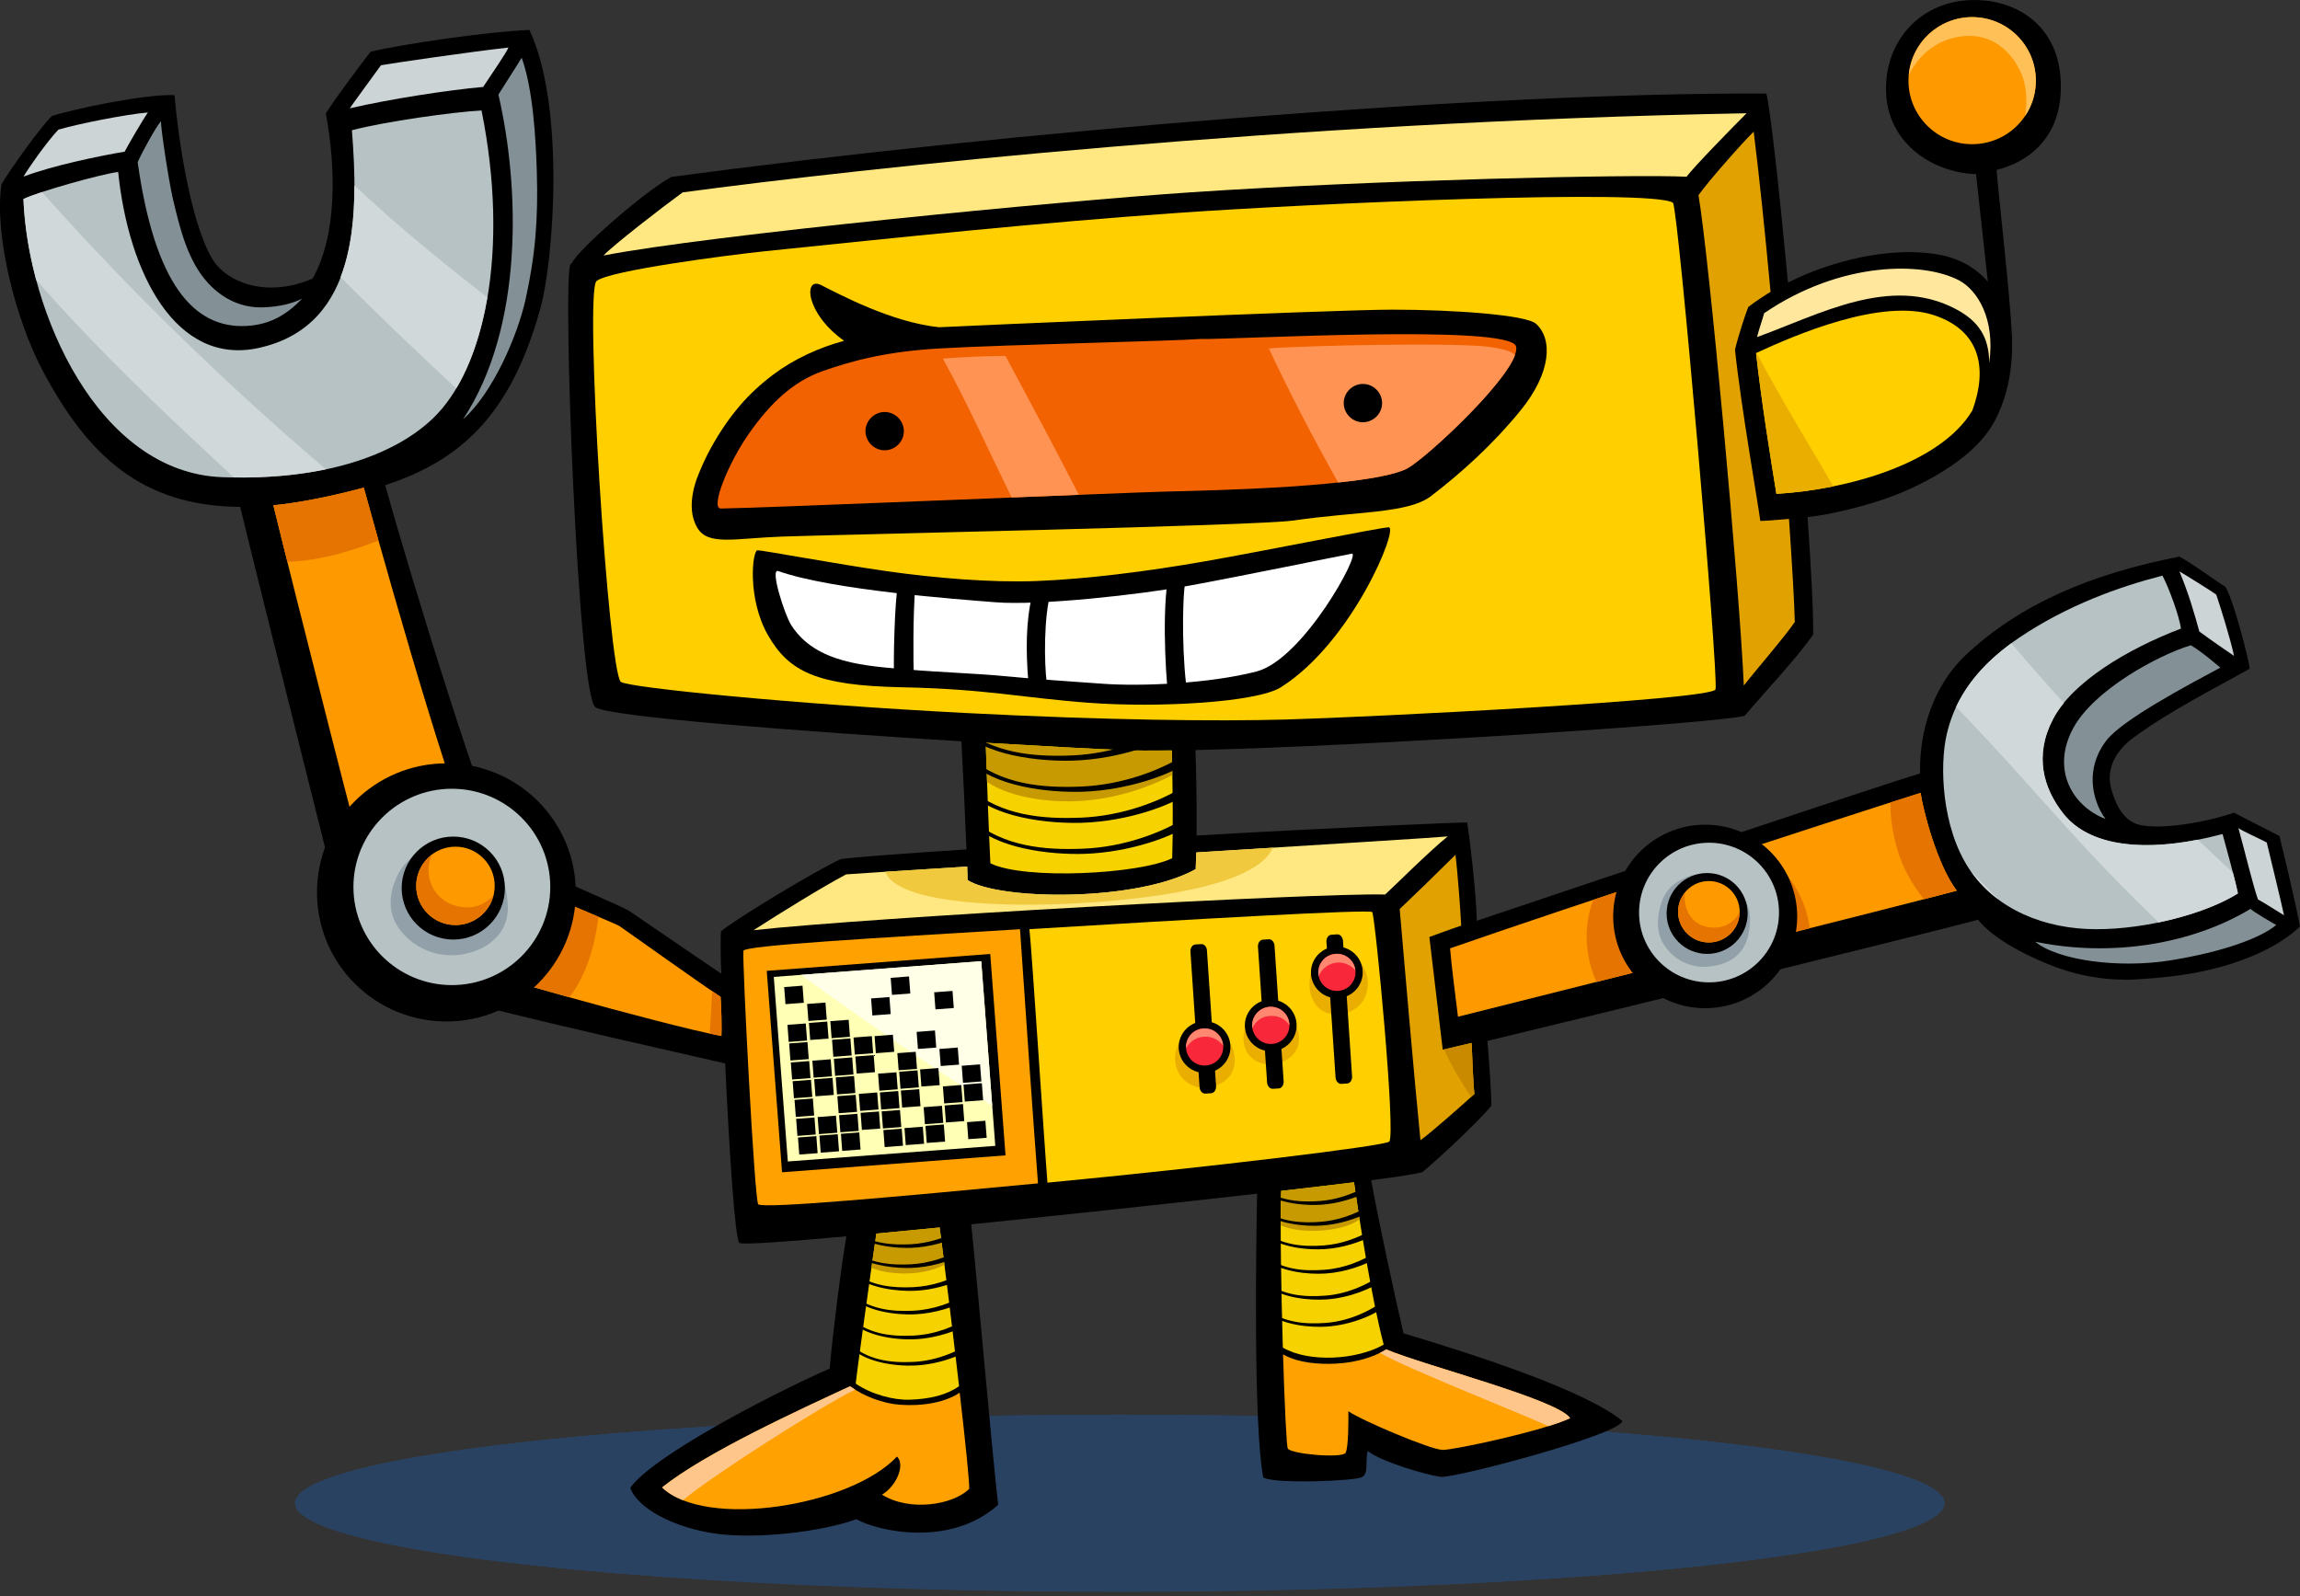 <svg width="304" height="211" viewBox="0 0 304 211" fill="none" xmlns="http://www.w3.org/2000/svg">
    <rect x="0" y="0" width="304" height="211" fill="#333333" stroke="none"/>
    <ellipse cx="148" cy="198.709" rx="109" ry="11.696" fill="#2A4261"/>
    <ellipse cx="148" cy="198.709" rx="109" ry="11.696" fill="#2A4261"/>
    <g clip-path="url(#clip0)">
        <path d="M301.282 110.513C299.327 109.538 296.87 108.228 295.256 107.427C291.969 108.609 285.736 109.745 282.777 109.037C280.361 108.462 279.41 105.65 279.028 104.186C278.305 101.447 279.865 99.076 281.947 97.539C286.587 94.105 292.753 90.972 297.365 88.393C297.071 86.489 295.203 79.388 294.165 77.591C293.094 76.943 289.74 74.471 288.053 73.576C276.19 75.907 266.938 79.895 259.774 86.63C256.762 89.456 253.642 94.787 253.783 102.236C248.936 103.685 210.314 116.613 195.197 121.717C195.104 117.889 194.213 110.426 193.932 108.723C192.881 108.689 176.091 109.424 158.155 110.446C158.202 106.331 158.109 101.955 158.008 99.149C180.824 98.635 226.89 95.622 230.599 94.62C233.846 90.818 237.401 87.084 239.65 83.904C239.697 81.131 239.402 75.406 238.914 68.351C239.918 68.231 240.869 68.097 241.592 67.95C245.608 67.155 249.645 65.98 252.979 64.383C259.513 61.25 262.298 58.136 263.617 55.705C264.702 53.694 266.174 49.912 265.927 44.434C265.679 38.949 264.079 25.127 263.898 22.461C268.069 21.446 272.95 18.059 272.34 10.155C271.811 3.375 266.563 -0.146 260.578 0.008C253.669 0.181 248.815 5.693 249.317 12.674C249.772 18.967 255.376 22.822 261.18 23.016C261.488 25.869 262.178 32.088 262.74 37.232C260.959 35.181 258.589 34.006 255.811 33.585C247.978 32.396 239.938 35.662 237.709 36.691C237.24 36.905 236.785 37.132 236.33 37.353C235.158 24.967 234.006 14.498 233.464 12.367C196.208 12.18 133.291 17.411 88.725 23.39C85.022 25.421 76.386 33.037 75.59 34.767C75.523 34.807 75.462 34.854 75.422 34.894C74.284 36.03 76.353 91.613 78.683 93.477C80.303 94.767 106.512 96.724 127.072 97.993C127.306 102.356 127.581 108.268 127.741 112.284C119.333 112.831 112.986 113.299 111.138 113.566C107.932 114.996 96.993 121.636 95.299 123.113C95.225 123.621 95.232 126.914 95.339 128.711C92.795 127.021 84.192 121.095 83.195 120.434C81.809 119.512 68.821 114.441 66.712 112.13C64.671 109.872 54.702 77.738 50.913 64.136C60.855 60.862 67.456 54.963 71.412 40.82C73.18 34.5 74.746 14.05 69.973 3.962C64.731 4.15 53.289 5.806 48.985 6.835C47.987 8.111 44.084 13.295 43.067 14.999C44.426 22.248 44.553 31.12 41.313 36.832C35.066 39.497 29.784 37.226 27.99 34.112C24.998 28.942 23.418 17.097 23.076 12.581C19.314 12.387 9.687 14.411 6.882 15.333C5.67 16.349 1.144 22.662 0.187 24.385C-0.784 31.16 2.129 42.39 5.623 48.964C11.608 60.241 18.752 66.921 31.746 67.002C34.149 76.976 43.803 115.377 44.941 119.926C46.2 124.97 50.217 128.13 55.064 130.442C59.234 132.433 87.674 138.666 95.848 140.576C96.357 151.539 97.12 163.698 97.722 164.299C97.99 164.567 103.587 164.179 111.868 163.431C111.152 167.673 110.174 175.309 109.659 180.908C100.922 184.789 86.047 192.686 83.309 196.681C84.299 199.487 89.24 201.972 94.603 202.734C99.965 203.495 108.621 202.493 113.174 200.83C116.28 202.5 125.666 204.524 131.932 198.919C131.142 192.111 129.214 170.005 128.371 161.841C140.783 160.592 154.821 159.075 166.156 157.792C166.022 164.58 165.653 188.283 166.959 195.291C168.231 196.2 179.137 195.792 180.04 195.251C180.951 194.703 180.402 193.254 180.77 191.804C182.584 193.254 188.65 195.011 190.444 195.225C192.231 195.438 214.07 189.659 214.431 187.849C209.644 183.834 194.909 179.064 185.503 176.251C184.379 171.408 182.136 161.126 181.239 156.009C185.336 155.494 186.916 155.2 187.98 154.96C189.48 153.757 195.324 148.399 197.112 146.175C197.152 144.905 196.811 140.135 196.603 137.597C213.655 133.495 253.434 123.701 261.448 121.583C263.624 124.289 268.357 126.607 271.825 127.883C275.139 129.106 278.874 129.68 282.456 129.46C286.366 129.219 290.075 128.812 293.837 127.729C296.883 126.854 301.067 125.251 304.013 122.465C303.611 120.381 302.159 114 301.282 110.513Z" fill="black"/>
        <path d="M70.952 22.634C71.139 28.761 70.791 33.631 69.452 39.637C68.394 44.353 65.147 51.963 61.211 55.416C69.265 43.184 68.702 24.685 65.877 12.506C67.015 10.676 68.528 8.364 68.95 7.629C70.456 11.771 70.818 18.352 70.952 22.634Z" fill="#839196"/>
        <path d="M50.352 8.625C52.132 8.311 62.148 6.848 67.202 6.286C66.827 7.128 65.14 9.553 63.861 11.491C59.343 11.892 51.67 13.061 46.234 14.317C46.576 13.769 49.381 10.001 50.352 8.625Z" fill="#CDD4D6"/>
        <path d="M22.89 26.449C23.787 30.217 24.812 34.492 27.496 37.412C29.478 39.563 32.008 40.752 34.907 40.625C36.983 40.538 38.636 40.124 39.935 39.476C38.014 41.474 35.838 42.897 32.638 43.084C25.561 43.498 20.433 37.419 18.197 21.432C18.927 19.822 20.567 16.869 21.27 16.027C21.284 17.236 22.335 24.124 22.89 26.449Z" fill="#839196"/>
        <path d="M7.719 17.136C10.33 16.368 16.67 15.105 19.549 14.871C19.067 15.519 16.978 19.067 16.476 20.049C13.062 20.623 6.963 21.892 3.113 23.342C3.615 22.447 6.139 18.786 7.719 17.136Z" fill="#CDD4D6"/>
        <path d="M29.383 63.079C12.907 62.485 3.682 41.22 3.1 26.315C5.041 25.347 13.229 23.048 15.619 22.728C16.978 36.083 23.237 48.442 34.25 45.983C47.639 42.997 47.358 28.106 46.515 17.216C50.92 16.054 59.965 14.798 63.647 14.604C67.396 33.283 64.035 48.789 57.226 55.303C52.038 60.267 42.592 63.554 29.383 63.079Z" fill="#B7C2C4"/>
        <path d="M46.842 24.512C46.842 28.714 46.427 32.983 45.008 36.637C50.002 41.648 55.11 46.538 60.305 51.341C62.186 48.181 63.599 44.093 64.409 39.316C58.35 34.599 52.399 29.736 46.842 24.512Z" fill="#D1D8D9"/>
        <path d="M5.55 25.387C4.465 25.747 3.582 26.075 3.1 26.315C3.227 29.656 3.796 33.317 4.78 36.991C12.867 46.237 21.858 54.762 30.923 63.113C35.442 63.179 39.499 62.779 43.074 62.037C29.758 50.666 17.172 38.461 5.55 25.387Z" fill="#D1D8D9"/>
        <path d="M57.4 126.526C54.006 125.183 50.404 121.756 49.574 119.291C48.456 115.944 38.675 77.236 36.131 66.794C39.525 66.473 43.91 65.585 48.081 64.462C52.151 79.247 61.29 111.18 63.733 113.619C66.264 116.144 81.093 121.896 81.876 122.417C82.719 122.979 92.179 129.759 95.245 131.77C95.352 133.04 95.406 136.153 95.352 136.948C87.553 135.478 60.794 127.869 57.4 126.526Z" fill="#FF9900"/>
        <path d="M46.247 72.78C47.525 72.385 48.784 71.938 50.029 71.457C49.306 68.885 48.643 66.507 48.081 64.462C43.91 65.585 39.525 66.473 36.131 66.794C36.566 68.571 37.209 71.163 37.979 74.263C40.797 74.196 43.636 73.581 46.247 72.78Z" fill="#E57500"/>
        <path d="M63.733 113.619C62.916 112.804 61.35 108.682 59.475 103.016C54.822 103.952 50.632 106.597 47.103 110.145C48.349 114.921 49.279 118.389 49.581 119.291C50.404 121.756 54.013 125.176 57.407 126.526C59.141 127.207 66.96 129.525 75.241 131.824C75.576 131.403 75.904 130.955 76.199 130.467C77.879 127.641 78.703 124.448 79.104 121.188C74.478 119.237 65.628 115.516 63.733 113.619Z" fill="#E57500"/>
        <path d="M95.246 131.777C94.938 131.576 94.556 131.316 94.135 131.029C94.041 132.899 93.927 134.763 93.807 136.627C94.382 136.754 94.898 136.861 95.353 136.954C95.407 136.153 95.353 133.046 95.246 131.777Z" fill="#E57500"/>
        <path d="M299.608 111.374C300.285 114.193 301.536 119.317 301.885 120.988C301.557 120.814 299.059 119.197 298.444 118.897C297.794 117.079 296.716 112.557 295.859 109.463C296.509 109.924 298.531 110.793 299.608 111.374Z" fill="#CDD4D6"/>
        <path d="M278.374 97.926C276.573 100.311 276.131 103.13 277.089 105.943C277.363 106.758 277.771 107.559 278.294 108.261C273.895 106.564 271.083 101.707 274.022 96.262C276.734 91.239 285.136 86.649 289.561 85.299C290.846 86.001 293.129 87.978 293.47 88.252C289.099 90.604 280.463 95.167 278.374 97.926Z" fill="#839196"/>
        <path d="M292.927 78.599C293.355 79.808 294.888 84.711 295.277 86.702C294.982 86.529 291.682 84.224 290.697 83.482C289.948 80.776 289.285 78.485 288.066 75.539C288.421 75.719 292.538 78.285 292.927 78.599Z" fill="#CDD4D6"/>
        <path d="M258.442 40.819C261.609 42.463 262.914 44.661 262.921 47.994C263.758 42.115 261.334 38.354 258.971 37.085C254.238 34.553 243.326 34.486 233.176 41.4C232.922 42.349 232.574 43.238 232.232 44.56C240.514 41.554 249.833 36.33 258.442 40.819Z" fill="#FFE89E"/>
        <path d="M255.698 41.688C248.708 39.323 237.227 44.306 232.105 46.671C232.775 52.804 234.154 61.409 234.797 65.284C244.042 64.736 256.441 61.349 260.692 54.267C262.68 48.863 261.877 43.785 255.698 41.688Z" fill="#FFCF00"/>
        <path d="M232.166 46.645C232.146 46.651 232.126 46.658 232.105 46.672C232.775 52.804 234.154 61.409 234.797 65.284C237.16 65.144 239.731 64.816 242.322 64.295C239.242 58.971 235.58 53.072 232.166 46.645Z" fill="#EAAE00"/>
        <path d="M231.791 17.403C232.528 23.276 233.298 30.765 234.021 38.581C233.653 38.788 231.832 39.964 231.075 40.585C230.727 41.434 229.803 44.24 229.321 46.224C230.098 53.66 232.454 67.068 232.668 68.865C233.244 68.858 234.998 68.731 236.458 68.598C236.886 74.844 237.174 79.781 237.227 82.22C235.735 84.391 232.2 88.426 230.486 90.624C229.924 77.576 225.853 33.611 224.494 25.801C225.806 23.944 230.319 18.833 231.791 17.403Z" fill="#E1A100"/>
        <path d="M90.231 25.433C113.824 22.26 169.999 16.094 230.854 14.971C229.468 16.348 223.737 22.193 222.927 23.362C215.931 23.008 181.654 23.797 157.527 25.413C140 26.582 93.585 31.085 79.768 33.778C81.066 32.395 87.547 27.378 90.231 25.433Z" fill="#FFE881"/>
        <path d="M127.495 94.245C105.288 93.102 82.942 90.891 82.058 90.136C80.424 88.74 77.218 38.548 78.844 37.151C80.478 35.755 96.525 33.684 100.977 33.223C119.026 31.359 137.155 29.455 155.271 28.172C173.802 26.856 218.188 24.939 221.12 26.796C221.817 27.431 227.212 89.735 226.744 91.131C226.275 92.528 181.079 94.806 169.946 95.113C160.948 95.367 146.307 95.213 127.495 94.245Z" fill="#FFCF00"/>
        <path d="M154.935 113.445C150.624 115.569 135.407 116.344 130.901 114.12C130.68 109.597 130.406 101.981 130.285 98.186C138.031 98.647 144.672 99.001 148.428 99.155C150.048 99.222 152.251 99.235 154.895 99.202C155.009 104.773 155.062 109.63 154.935 113.445Z" fill="#F6D300"/>
        <path d="M142.818 105.876C147.129 105.602 151.173 104.379 154.955 102.469C154.935 101.413 154.915 100.324 154.895 99.208C152.25 99.242 150.048 99.228 148.428 99.162C144.679 99.008 138.031 98.654 130.285 98.193C130.325 99.536 130.392 101.366 130.459 103.37C133.86 105.622 139.296 106.11 142.818 105.876Z" fill="#C69A00"/>
        <path d="M111.836 115.583C112.672 115.509 119.039 115.109 127.843 114.554C127.869 115.349 127.889 115.97 127.896 116.344C132.1 119.017 150.23 119.244 158.042 114.895C158.076 114.187 158.103 113.445 158.123 112.683C174.993 111.635 190.257 110.693 191.349 110.566C188.731 112.697 184.647 116.805 183.081 118.248C174.351 118.001 114.46 121.295 99.598 122.965C103.213 120.634 108.535 117.347 111.836 115.583Z" fill="#FFE881"/>
        <path d="M140.743 119.484C151.139 119.043 165.968 117.293 168.238 112.055C165.004 112.256 161.597 112.463 158.115 112.683C158.095 113.445 158.068 114.187 158.035 114.895C150.222 119.244 132.093 119.017 127.889 116.344C127.882 115.97 127.862 115.349 127.835 114.554C123.517 114.821 119.788 115.055 117.01 115.235C118.496 119.164 130.6 119.912 140.743 119.484Z" fill="#F1C93F"/>
        <path d="M120.177 185.029C123.076 184.942 125.171 184.347 126.765 183.252C125.881 175.582 124.79 166.69 124.201 162.261C121.262 162.548 118.45 162.822 115.832 163.069C114.995 168.735 113.174 181.956 113.107 182.904C115.176 184.321 118.095 185.089 120.177 185.029Z" fill="#F6D300"/>
        <path d="M118.784 185.677C116.742 185.51 114.225 184.615 112.364 183.252C105.816 186.291 93.23 192.03 87.519 196.627C93.264 202.165 112.404 199.112 118.556 192.545C119.674 193.573 118.523 196.439 116.575 197.575C120.25 199.873 125.987 198.925 128.096 196.82C128.17 196.092 127.601 190.634 126.851 184.1C125.043 185.303 122.158 185.951 118.784 185.677Z" fill="#FFA100"/>
        <path d="M113.027 183.706C112.793 183.559 112.565 183.412 112.358 183.252C105.81 186.291 93.224 192.03 87.514 196.626C88.237 197.321 89.167 197.882 90.265 198.317C94.075 195.097 108.843 185.677 113.027 183.706Z" fill="#FFC68C"/>
        <path d="M182.887 177.747C181.247 171.487 179.634 160.965 178.964 156.288C176.213 156.629 172.946 157.01 169.331 157.424C169.19 161.887 169.337 170.632 169.558 178.141C173.039 180.172 179.386 179.758 182.887 177.747Z" fill="#F6D300"/>
        <path d="M124.824 167.158C124.583 165.241 124.368 163.557 124.194 162.261C121.255 162.548 118.444 162.822 115.826 163.069C115.645 164.292 115.418 165.882 115.17 167.612C118.082 168.761 122.581 168.514 124.824 167.158Z" fill="#C69A00"/>
        <path d="M179.7 161.159C179.399 159.248 179.145 157.551 178.97 156.288C176.219 156.629 172.952 157.01 169.337 157.424C169.297 158.653 169.283 160.223 169.283 161.987C172.262 163.283 177.873 162.722 179.7 161.159Z" fill="#C69A00"/>
        <path d="M207.53 187.461C205.903 185.009 188.282 180.513 183.221 178.375C181.788 179.29 179.385 180.125 176.553 180.259C174.371 180.366 171.599 180.185 169.584 179.036C169.785 185.677 170.046 191.148 170.207 191.469C170.588 192.231 177.477 192.805 177.859 192.043C178.24 191.282 178.234 187.808 178.22 186.552C179.927 187.761 189.153 191.663 190.686 191.663C192.219 191.669 203.894 189.184 207.53 187.461Z" fill="#FFA100"/>
        <path d="M204.651 188.523C205.829 188.162 206.833 187.795 207.536 187.467C205.909 185.015 188.289 180.519 183.227 178.382C182.98 178.542 182.692 178.689 182.391 178.843C185.992 180.934 201.611 187.08 204.651 188.523Z" fill="#FFC68C"/>
        <path d="M134.819 122.832C115.685 124.001 98.34 124.976 98.259 125.691C98.099 127.06 99.725 158.794 100.221 159.195C100.984 159.809 118.343 158.226 137.196 156.429C136.834 152.033 135.194 128.53 134.819 122.832Z" fill="#FFA100"/>
        <path d="M181.381 120.573C181.193 120.159 157.494 121.522 136.064 122.825C136.366 125.404 138.066 151.739 138.448 156.335C159.757 154.304 183.175 151.472 183.63 150.904C184.501 149.828 181.823 121.682 181.381 120.573Z" fill="#FFCF00"/>
        <path d="M167.649 133.1C167.602 133.147 167.542 133.187 167.455 133.2C167.428 133.207 167.408 133.22 167.388 133.227C167.093 133.387 166.096 134.102 165.935 133.962C164.717 134.957 164.081 136.654 164.469 138.231C165.139 140.896 168.727 141.531 170.742 139.567C172.175 138.177 171.833 136.287 170.782 134.583C169.979 133.274 168.807 132.639 167.649 133.1Z" fill="#EAAE00"/>
        <path d="M158.906 135.792C156.724 136.073 155.244 138.063 155.305 139.954C155.398 142.974 158.143 144.203 160.138 143.695C162.347 143.127 163.646 141.457 163.077 139.126C162.662 137.422 161.082 135.505 158.906 135.792Z" fill="#EAAE00"/>
        <path d="M173.949 127.368C172.871 128.63 172.791 130.975 173.688 132.478C174.779 134.315 177.136 134.569 179.03 133.414C181.226 132.064 181.393 128.563 179.412 126.853C177.624 125.317 175.609 126.205 173.949 127.368Z" fill="#EAAE00"/>
        <path d="M187.747 150.73C187.01 143.428 185.551 126.646 185.002 120.166C186.649 118.616 190.244 115.122 192.373 112.998C192.681 115.423 193.049 120.627 193.136 122.357C191.764 122.812 189.407 123.693 188.925 123.86C189.119 125.497 190.538 137.489 190.692 138.765C191.71 138.511 192.754 138.284 194.508 137.863C194.595 140.328 194.783 143.989 194.877 144.617C193.062 146.267 189.119 149.748 187.747 150.73Z" fill="#E1A100"/>
        <path d="M194.448 145.005C194.595 144.871 194.756 144.731 194.883 144.617C194.789 143.989 194.608 140.328 194.515 137.863C192.854 138.264 191.83 138.484 190.859 138.725C191.85 140.929 193.102 143.001 194.448 145.005Z" fill="#CA8A00"/>
        <path d="M192.706 134.402C192.445 132.218 191.836 127.635 191.662 125.363C207.508 119.838 241.263 108.782 253.856 104.807C254.151 106.931 256.005 114.267 258.636 117.734C252.992 119.284 205.44 131.202 192.706 134.402Z" fill="#FF9900"/>
        <path d="M251.875 115.115C252.551 116.471 253.368 117.714 254.278 118.876C256.354 118.342 257.874 117.948 258.63 117.741C255.999 114.273 254.145 106.945 253.85 104.813C252.692 105.181 251.346 105.608 249.867 106.083C249.826 109.29 250.663 112.663 251.875 115.115Z" fill="#E57500"/>
        <path d="M232.066 111.935C232.039 111.922 232.019 111.895 231.999 111.875C225.05 114.146 217.559 116.618 210.583 118.95C209.251 122.497 209.492 126.432 211.011 129.806C219.996 127.548 230.379 124.936 239.196 122.711C238.714 118.469 236.056 114.534 232.066 111.935Z" fill="#E57500"/>
        <path d="M260.23 114.795C256.648 109.33 256.34 101.239 257.304 97.077C258.134 93.51 260.237 88.787 266.771 84.371C273.305 79.955 280.127 77.563 285.817 76.093C286.627 77.603 288.053 81.411 288.261 83.095C281.097 85.827 273.894 90.196 271.363 95.033C268.833 99.87 270.051 104.186 272.729 107.566C276.083 111.815 283.434 112.984 293.764 110.252C293.764 110.252 295.585 116.839 295.792 118.102C291.595 120.754 283.815 122.831 277.067 122.831C270.332 122.831 263.818 120.266 260.23 114.795Z" fill="#B7C2C4"/>
        <path d="M290.489 111C281.887 112.683 275.721 111.347 272.735 107.566C270.057 104.186 268.839 99.87 271.369 95.033C271.737 94.325 272.226 93.623 272.782 92.935C270.425 90.343 268.116 87.711 265.853 85.032C261.963 87.865 259.787 90.791 258.549 93.436C259.881 94.853 261.22 96.242 262.512 97.625C268.484 104.025 274.107 110.713 280.28 116.946C281.94 118.623 283.621 120.286 285.308 121.936C289.432 121.081 293.268 119.698 295.791 118.101C295.718 117.661 295.45 116.578 295.135 115.356C293.576 113.919 292.029 112.463 290.489 111Z" fill="#D1D8D9"/>
        <path d="M260.471 115.135C261.502 116.618 262.747 117.874 264.159 118.917C262.928 117.661 261.703 116.398 260.471 115.135Z" fill="#D1D8D9"/>
        <path d="M286.942 126.94C280.073 128.062 271.966 126.94 269 124.488C279.076 126.566 289.687 124.822 297.459 120.146C297.914 120.587 300.318 121.97 300.86 122.277C298.738 124.027 293.804 125.824 286.942 126.94Z" fill="#839196"/>
        <path d="M260.665 2.265C256.019 2.265 252.25 6.026 252.25 10.662C252.25 15.305 256.019 19.06 260.665 19.06C265.318 19.06 269.081 15.305 269.081 10.662C269.081 6.026 265.318 2.265 260.665 2.265Z" fill="#FF9900"/>
        <path d="M259.796 4.757C263.143 4.543 265.834 6.534 267.227 9.867C267.89 11.444 267.957 13.615 267.682 15.305C268.573 13.976 269.088 12.379 269.088 10.662C269.088 6.026 265.326 2.265 260.673 2.265C256.274 2.265 252.666 5.638 252.291 9.934C254.092 6.266 257.232 4.917 259.796 4.757Z" fill="#FFC058"/>
        <path d="M59.002 100.905C49.555 100.905 41.897 108.541 41.897 117.968C41.897 127.394 49.555 135.03 59.002 135.03C68.448 135.03 76.106 127.394 76.106 117.968C76.1 108.541 68.448 100.905 59.002 100.905Z" fill="black"/>
        <path d="M59.723 104.266C52.539 104.266 46.715 110.078 46.715 117.246C46.715 124.408 52.539 130.22 59.723 130.22C66.906 130.22 72.731 124.408 72.731 117.246C72.731 110.078 66.906 104.266 59.723 104.266Z" fill="#B7C2C4"/>
        <path d="M225.378 109.016C218.664 109.016 213.221 114.44 213.221 121.148C213.221 127.842 218.67 133.273 225.378 133.273C232.093 133.273 237.543 127.842 237.543 121.148C237.536 114.44 232.093 109.016 225.378 109.016Z" fill="black"/>
        <path d="M225.886 111.401C220.778 111.401 216.641 115.536 216.641 120.633C216.641 125.731 220.778 129.859 225.886 129.859C230.994 129.859 235.138 125.731 235.138 120.633C235.138 115.536 231.001 111.401 225.886 111.401Z" fill="#B7C2C4"/>
        <path d="M60.085 111.668C59.596 111.708 59.342 111.387 59.308 111.007C56.858 111.26 53.832 113.465 52.874 115.095C51.636 117.193 51.074 119.945 52.379 122.177C53.919 124.809 56.898 126.392 59.964 126.272C63.472 126.145 67.107 124.001 67.121 120.072C67.127 115.977 64.825 111.22 60.085 111.668Z" fill="#92A1A9"/>
        <path d="M231.074 123.626C231.951 119.618 230.344 117.654 227.419 116.03C227.251 116.057 227.077 116.051 226.897 115.95C224.741 114.761 221.32 116.177 220.148 118.122C219.151 119.798 218.716 122.611 219.646 124.388C221.025 127.02 223.663 128.022 225.926 127.768C228.456 127.481 230.478 126.332 231.074 123.626Z" fill="#92A1A9"/>
        <path d="M225.639 115.409C222.68 115.409 220.283 117.801 220.283 120.754C220.283 123.7 222.68 126.098 225.639 126.098C228.598 126.098 230.995 123.707 230.995 120.754C230.995 117.801 228.598 115.409 225.639 115.409Z" fill="black"/>
        <path d="M225.865 116.465C223.616 116.465 221.795 118.282 221.795 120.527C221.795 122.771 223.616 124.589 225.865 124.589C228.115 124.589 229.942 122.771 229.942 120.527C229.942 118.282 228.115 116.465 225.865 116.465Z" fill="#FF9900"/>
        <path d="M59.912 110.586C56.143 110.586 53.09 113.632 53.09 117.393C53.09 121.155 56.149 124.201 59.912 124.201C63.681 124.201 66.734 121.155 66.734 117.393C66.734 113.632 63.681 110.586 59.912 110.586Z" fill="black"/>
        <path d="M60.2 111.922C57.328 111.922 55.012 114.24 55.012 117.099C55.012 119.959 57.335 122.277 60.2 122.277C63.066 122.277 65.388 119.959 65.388 117.099C65.388 114.24 63.066 111.922 60.2 111.922Z" fill="#FF9900"/>
        <path d="M226.515 122.618C223.663 122.618 222.397 120.166 222.712 117.981C222.15 118.676 221.795 119.551 221.795 120.52C221.795 122.765 223.616 124.582 225.865 124.582C228.115 124.582 229.936 122.765 229.936 120.52C229.373 121.722 228.235 122.618 226.515 122.618Z" fill="#E57500"/>
        <path d="M61.626 119.939C61.599 119.939 61.579 119.939 61.553 119.932C60.22 119.859 59.035 119.451 58.071 118.496C57.154 117.58 56.632 116.318 56.632 115.028C56.632 114.28 56.799 113.599 57.087 112.971C55.828 113.919 55.012 115.416 55.012 117.113C55.012 119.972 57.335 122.29 60.2 122.29C62.637 122.29 64.679 120.613 65.234 118.349C64.331 119.351 63.039 120.019 61.626 119.939Z" fill="#E57500"/>
        <path d="M183.548 69.707C182.524 69.707 167.146 72.82 159.334 74.189C151.521 75.566 143.481 76.554 136.987 76.808C131.008 77.035 123.564 76.414 117.124 75.492C110.69 74.577 100.809 72.74 100.126 72.74C99.436 72.74 98.733 79.106 101.498 83.95C104.263 88.787 107.938 90.624 119.199 90.851C130.459 91.078 135.012 92.241 144.016 92.909C153.027 93.577 166.075 92.869 169.295 90.851C178.728 84.912 184.921 69.707 183.548 69.707Z" fill="black"/>
        <path d="M166.07 88.767C159.864 90.37 150.839 90.757 145.718 90.383C141.226 90.056 137.376 89.822 132.81 89.381C129.061 89.02 124.033 88.86 119.943 88.499C114.627 88.032 107.752 87.758 104.532 82.553C103.722 81.244 101.707 75.078 102.872 75.492C109.995 78.011 126.551 79.213 131.592 79.614C137.343 80.075 150.625 78.625 157.313 77.396C163.994 76.174 176.774 73.541 178.669 73.194C179.941 72.967 172.276 87.156 166.07 88.767Z" fill="white"/>
        <path d="M203.017 42.797C201.725 41.627 192.171 40.933 184.017 40.933C176.379 40.933 126.483 43.131 124.126 43.258C117.74 42.589 110.844 38.842 108.514 37.679C106.185 36.517 106.419 41.4 111.567 45.048C108.213 45.97 104.973 47.433 102.195 49.524C100.561 50.753 99.068 52.116 97.743 53.679C96.256 55.43 94.984 57.34 93.886 59.358C93.311 60.414 92.815 61.502 92.36 62.618C92.032 63.413 91.757 64.235 91.603 65.083C91.296 66.673 91.322 68.337 92.172 69.773C93.599 72.178 97.1 71.156 103.393 70.929C109.686 70.695 166.069 69.526 171.043 68.798C179.257 67.589 186.113 67.903 189.145 65.578C193.142 62.511 197.273 58.817 201.035 54.187C204.992 49.297 205.286 44.847 203.017 42.797Z" fill="black"/>
        <path d="M186.114 61.857C181.689 64.409 159.295 64.856 154.461 64.97C149.132 65.097 100.361 67.181 95.287 67.221C93.834 67.235 96.237 61.215 99.029 57.26C101.821 53.305 104.8 50.433 108.763 49.043C112.727 47.654 117.259 46.451 124.241 46.057C132.978 45.556 155.399 45.075 158.692 44.807C163.077 44.914 199.684 42.783 200.387 45.803C201.097 48.823 188.926 60.227 186.114 61.857Z" fill="#F26200"/>
        <path d="M132.904 47.059C130.588 47.032 127 47.212 124.623 47.4C127.977 53.506 130.635 59.498 133.708 65.758C136.868 65.631 139.88 65.511 142.598 65.404C139.358 59.111 136.258 53.305 132.904 47.059Z" fill="#FF9354"/>
        <path d="M195.118 45.703C187.077 45.269 167.623 45.883 167.723 46.09C170.528 52.103 173.628 57.975 176.855 63.788C181.079 63.34 184.627 62.719 186.12 61.857C188.644 60.4 198.733 51.034 200.239 46.959C199.73 46.264 197.488 45.836 195.118 45.703Z" fill="#FF9354"/>
        <path d="M116.93 54.461C115.551 54.461 114.393 55.61 114.393 56.993C114.393 58.369 115.544 59.525 116.93 59.525C118.316 59.525 119.467 58.376 119.467 56.993C119.467 55.617 118.316 54.461 116.93 54.461Z" fill="black"/>
        <path d="M180.141 50.753C178.755 50.753 177.604 51.902 177.604 53.285C177.604 54.668 178.755 55.817 180.141 55.817C181.527 55.817 182.678 54.668 182.678 53.285C182.678 51.902 181.527 50.753 180.141 50.753Z" fill="black"/>
        <path d="M118.69 77.262C118.241 79.494 118.06 87.718 118.181 89.361C119.145 89.254 119.801 89.02 120.772 88.993C120.725 88.172 120.645 81.05 120.986 77.549C120.076 77.349 119.466 77.309 118.69 77.262Z" fill="black"/>
        <path d="M138.936 78.064C138.105 78.284 137.269 78.478 136.432 78.638C135.561 82.253 135.608 86.134 135.903 89.915C135.97 90.176 138.279 90.63 138.353 90.243C138.012 87.684 137.931 81.438 138.936 78.064Z" fill="black"/>
        <path d="M154.507 92.487C155.324 92.254 156.167 92.194 157.018 92.194C156.254 87.804 156.181 79.587 156.696 76.601C156.609 76.614 155.029 76.821 154.313 76.848C153.543 82.166 154.219 91.285 154.507 92.487Z" fill="black"/>
        <path d="M156.676 103.858C153.328 105.963 148.334 107.86 142.858 108.087C137.676 108.301 132.441 107.773 128.236 104.333C128.156 104.266 127.942 104.453 128.009 104.533C131.162 108.134 138.707 108.909 143.072 108.762C149.131 108.561 154.868 106.437 156.977 104.854C157.305 104.613 157.01 103.644 156.676 103.858Z" fill="black"/>
        <path d="M156.952 107.96C153.604 110.071 148.61 111.969 143.141 112.189C137.959 112.403 132.724 111.882 128.519 108.441C128.439 108.374 128.225 108.561 128.298 108.642C131.452 112.236 138.99 113.011 143.361 112.871C149.42 112.663 155.158 110.546 157.26 108.956C157.588 108.722 157.286 107.753 156.952 107.96Z" fill="black"/>
        <path d="M156.676 99.75C153.328 101.861 148.334 103.751 142.858 103.978C137.676 104.192 132.441 103.664 128.236 100.224C128.156 100.157 127.942 100.344 128.009 100.431C131.162 104.025 138.707 104.8 143.072 104.66C149.131 104.459 154.868 102.335 156.977 100.752C157.305 100.504 157.01 99.536 156.676 99.75Z" fill="black"/>
        <path d="M128.893 177.079C126.905 178.555 123.953 179.871 120.719 180.032C117.646 180.179 114.533 179.811 112.036 177.4C111.989 177.346 111.862 177.48 111.902 177.54C113.777 180.072 118.249 180.613 120.846 180.513C124.375 180.372 127.729 178.929 129.027 177.827C128.987 177.573 128.934 177.326 128.893 177.079Z" fill="black"/>
        <path d="M128.318 173.999C126.356 175.308 123.651 176.411 120.719 176.551C117.646 176.698 114.533 176.33 112.036 173.919C112.036 173.912 112.023 173.919 112.023 173.919C112.009 173.999 111.996 174.079 111.982 174.159C113.897 176.604 118.289 177.139 120.846 177.039C123.946 176.912 126.898 175.789 128.458 174.767C128.411 174.513 128.364 174.259 128.318 173.999Z" fill="black"/>
        <path d="M127.782 171.046C125.88 172.202 123.39 173.131 120.712 173.264C117.8 173.404 114.854 173.077 112.431 170.993C112.417 171.106 112.404 171.213 112.391 171.327C114.466 173.378 118.449 173.839 120.846 173.745C123.611 173.632 126.269 172.723 127.916 171.801C127.875 171.547 127.829 171.3 127.782 171.046Z" fill="black"/>
        <path d="M127.319 168.207C125.485 169.236 123.182 170.031 120.712 170.151C117.96 170.278 115.182 169.997 112.839 168.207C112.819 168.327 112.799 168.447 112.785 168.568C114.941 170.318 118.596 170.712 120.846 170.632C123.356 170.538 125.773 169.77 127.433 168.948C127.4 168.694 127.36 168.447 127.319 168.207Z" fill="black"/>
        <path d="M126.919 165.207C125.091 166.223 122.802 167.004 120.351 167.131C117.915 167.252 115.451 167.038 113.295 165.742C113.268 165.855 113.242 165.976 113.215 166.089C115.397 167.379 118.49 167.679 120.479 167.606C122.962 167.512 125.352 166.771 127.006 165.949C126.979 165.702 126.946 165.454 126.919 165.207Z" fill="black"/>
        <path d="M126.672 162.682C124.884 163.637 122.688 164.359 120.352 164.479C118.102 164.586 115.846 164.419 113.818 163.377C113.791 163.49 113.771 163.611 113.744 163.724C115.873 164.773 118.645 165.02 120.479 164.953C122.822 164.86 125.092 164.192 126.732 163.423C126.705 163.183 126.692 162.936 126.672 162.682Z" fill="black"/>
        <path d="M183.335 171.607C181.386 173.184 178.468 174.627 175.241 174.874C172.523 175.075 169.771 174.854 167.395 173.111C167.408 173.258 167.421 173.398 167.428 173.545C169.644 175.202 173.192 175.509 175.381 175.362C178.909 175.128 182.217 173.552 183.489 172.369C183.442 172.122 183.388 171.868 183.335 171.607Z" fill="black"/>
        <path d="M182.685 168.441C180.757 169.837 178.079 171.053 175.153 171.273C172.388 171.48 169.59 171.253 167.193 169.429C167.2 169.57 167.207 169.717 167.213 169.857C169.416 171.601 173.058 171.915 175.294 171.774C178.387 171.567 181.312 170.331 182.839 169.229C182.792 168.962 182.738 168.701 182.685 168.441Z" fill="black"/>
        <path d="M181.949 165.461C180.088 166.67 177.678 167.659 175.067 167.853C172.268 168.066 169.43 167.826 167.02 165.935C167.026 166.076 167.033 166.216 167.04 166.356C169.229 168.16 172.938 168.494 175.207 168.347C177.919 168.167 180.503 167.191 182.129 166.216C182.069 165.969 182.009 165.715 181.949 165.461Z" fill="black"/>
        <path d="M181.326 162.575C179.545 163.624 177.349 164.452 174.98 164.633C172.262 164.84 169.51 164.613 167.14 162.869C167.133 163.003 167.12 163.129 167.113 163.256C169.323 164.953 172.918 165.267 175.127 165.12C177.544 164.96 179.847 164.172 181.473 163.31C181.427 163.069 181.38 162.822 181.326 162.575Z" fill="black"/>
        <path d="M180.777 159.515C179.023 160.537 176.861 161.339 174.538 161.513C172.107 161.7 169.637 161.539 167.455 160.25C167.428 160.377 167.408 160.497 167.381 160.617C169.597 161.893 172.696 162.141 174.685 162.007C177.035 161.853 179.284 161.098 180.904 160.263C180.864 160.01 180.817 159.762 180.777 159.515Z" fill="black"/>
        <path d="M180.395 156.937C178.695 157.878 176.66 158.593 174.477 158.76C172.235 158.927 169.972 158.807 167.917 157.785C167.896 157.905 167.876 158.032 167.85 158.152C170.005 159.181 172.784 159.375 174.618 159.255C176.814 159.108 178.916 158.446 180.503 157.678C180.456 157.424 180.422 157.184 180.395 156.937Z" fill="black"/>
        <path d="M155.452 95.634C152.104 97.739 147.11 99.636 141.641 99.863C136.466 100.077 131.224 99.549 127.019 96.109C126.939 96.042 126.725 96.229 126.798 96.316C129.952 99.916 137.497 100.692 141.861 100.545C147.92 100.344 153.658 98.22 155.76 96.636C156.088 96.389 155.793 95.427 155.452 95.634Z" fill="black"/>
        <path d="M130.882 126.103L101.344 128.338L103.367 154.963L132.905 152.728L130.882 126.103Z" fill="black"/>
        <path d="M102.275 129.138L104.13 153.536L131.551 151.472L129.697 127.06L102.275 129.138Z" fill="#FFFFB5"/>
        <path d="M131.143 146.194L129.691 127.06L105.857 128.864C114.145 134.85 122.547 140.676 131.143 146.194Z" fill="#FFFFE7"/>
        <path d="M106.072 130.298L103.648 130.481L103.82 132.74L106.243 132.557L106.072 130.298Z" fill="black"/>
        <path d="M106.504 135.293L104.08 135.472L104.248 137.731L106.671 137.552L106.504 135.293Z" fill="black"/>
        <path d="M106.726 137.751L104.303 137.934L104.474 140.186L106.897 140.003L106.726 137.751Z" fill="black"/>
        <path d="M106.955 140.262L104.525 140.446L104.696 142.697L107.126 142.513L106.955 140.262Z" fill="black"/>
        <path d="M107.191 142.739L104.768 142.924L104.941 145.182L107.364 144.997L107.191 142.739Z" fill="black"/>
        <path d="M107.439 145.212L105.016 145.395L105.186 147.646L107.61 147.463L107.439 145.212Z" fill="black"/>
        <path d="M107.652 147.721L105.229 147.902L105.397 150.154L107.82 149.973L107.652 147.721Z" fill="black"/>
        <path d="M105.469 150.369L105.643 152.614L108.066 152.44L107.899 150.182L105.469 150.369Z" fill="black"/>
        <path d="M109.103 132.529L106.68 132.714L106.852 134.965L109.275 134.781L109.103 132.529Z" fill="black"/>
        <path d="M109.341 135.038L106.918 135.223L107.09 137.474L109.514 137.29L109.341 135.038Z" fill="black"/>
        <path d="M109.798 140.028L107.375 140.21L107.544 142.461L109.968 142.28L109.798 140.028Z" fill="black"/>
        <path d="M110.039 142.48L107.615 142.661L107.785 144.92L110.208 144.738L110.039 142.48Z" fill="black"/>
        <path d="M110.493 147.479L108.07 147.665L108.244 149.923L110.667 149.737L110.493 147.479Z" fill="black"/>
        <path d="M110.728 149.93L108.305 150.114L108.477 152.372L110.9 152.188L110.728 149.93Z" fill="black"/>
        <path d="M112.171 134.805L109.748 134.987L109.918 137.239L112.341 137.056L112.171 134.805Z" fill="black"/>
        <path d="M112.398 137.266L109.975 137.45L110.146 139.702L112.569 139.518L112.398 137.266Z" fill="black"/>
        <path d="M112.638 139.78L110.215 139.959L110.382 142.217L112.806 142.039L112.638 139.78Z" fill="black"/>
        <path d="M112.884 142.237L110.461 142.419L110.631 144.671L113.054 144.489L112.884 142.237Z" fill="black"/>
        <path d="M110.678 144.904L110.852 147.156L113.275 146.976L113.101 144.724L110.678 144.904Z" fill="black"/>
        <path d="M113.33 147.236L110.906 147.417L111.076 149.676L113.5 149.494L113.33 147.236Z" fill="black"/>
        <path d="M113.572 149.696L111.148 149.877L111.318 152.136L113.741 151.954L113.572 149.696Z" fill="black"/>
        <path d="M115.238 136.968L112.814 137.15L112.985 139.408L115.408 139.226L115.238 136.968Z" fill="black"/>
        <path d="M115.478 139.479L113.055 139.661L113.225 141.913L115.648 141.731L115.478 139.479Z" fill="black"/>
        <path d="M115.943 144.414L113.52 144.598L113.692 146.85L116.115 146.665L115.943 144.414Z" fill="black"/>
        <path d="M116.176 146.927L113.752 147.106L113.919 149.365L116.343 149.186L116.176 146.927Z" fill="black"/>
        <path d="M117.558 131.802L115.135 131.984L115.305 134.236L117.728 134.054L117.558 131.802Z" fill="black"/>
        <path d="M118.017 136.78L115.594 136.965L115.767 139.223L118.19 139.038L118.017 136.78Z" fill="black"/>
        <path d="M118.484 141.746L116.061 141.927L116.23 144.179L118.653 143.998L118.484 141.746Z" fill="black"/>
        <path d="M116.301 144.41L116.468 146.668L118.892 146.481L118.724 144.223L116.301 144.41Z" fill="black"/>
        <path d="M118.954 146.729L116.531 146.914L116.704 149.172L119.127 148.987L118.954 146.729Z" fill="black"/>
        <path d="M119.183 149.201L116.76 149.385L116.932 151.636L119.355 151.452L119.183 149.201Z" fill="black"/>
        <path d="M120.148 129.077L117.725 129.262L117.897 131.514L120.32 131.329L120.148 129.077Z" fill="black"/>
        <path d="M118.604 139.219L118.778 141.477L121.201 141.297L121.034 139.039L118.604 139.219Z" fill="black"/>
        <path d="M121.271 141.488L118.848 141.675L119.023 143.927L121.446 143.739L121.271 141.488Z" fill="black"/>
        <path d="M121.496 143.977L119.072 144.157L119.24 146.409L121.664 146.229L121.496 143.977Z" fill="black"/>
        <path d="M121.972 148.941L119.549 149.121L119.717 151.373L122.14 151.193L121.972 148.941Z" fill="black"/>
        <path d="M121.154 136.407L121.328 138.658L123.745 138.478L123.578 136.219L121.154 136.407Z" fill="black"/>
        <path d="M124.034 141.186L121.611 141.369L121.783 143.628L124.206 143.445L124.034 141.186Z" fill="black"/>
        <path d="M124.505 146.178L122.082 146.358L122.25 148.61L124.673 148.43L124.505 146.178Z" fill="black"/>
        <path d="M124.746 148.646L122.322 148.828L122.492 151.087L124.916 150.905L124.746 148.646Z" fill="black"/>
        <path d="M125.896 130.991L123.473 131.172L123.642 133.431L126.066 133.25L125.896 130.991Z" fill="black"/>
        <path d="M126.591 138.476L124.168 138.66L124.34 140.918L126.763 140.734L126.591 138.476Z" fill="black"/>
        <path d="M124.629 143.608L124.796 145.866L127.226 145.686L127.052 143.428L124.629 143.608Z" fill="black"/>
        <path d="M127.281 145.945L124.857 146.126L125.027 148.378L127.45 148.197L127.281 145.945Z" fill="black"/>
        <path d="M129.539 140.701L127.115 140.883L127.285 143.141L129.709 142.959L129.539 140.701Z" fill="black"/>
        <path d="M129.775 143.184L127.352 143.366L127.522 145.618L129.945 145.436L129.775 143.184Z" fill="black"/>
        <path d="M127.816 148.338L127.984 150.59L130.414 150.403L130.24 148.151L127.816 148.338Z" fill="black"/>
        <path d="M176.74 123.513L175.964 123.566C175.575 123.593 175.288 124.014 175.321 124.515L176.526 142.426C176.56 142.92 176.901 143.301 177.289 143.281L178.066 143.228C178.454 143.201 178.742 142.773 178.709 142.279L177.51 124.368C177.47 123.874 177.129 123.486 176.74 123.513Z" fill="black"/>
        <path d="M167.696 124.161L166.913 124.214C166.525 124.241 166.237 124.662 166.27 125.163L167.475 143.074C167.509 143.575 167.85 143.956 168.238 143.929L169.022 143.882C169.41 143.856 169.698 143.428 169.664 142.934L168.459 125.023C168.426 124.515 168.084 124.134 167.696 124.161Z" fill="black"/>
        <path d="M158.771 124.802L157.995 124.849C157.607 124.876 157.319 125.303 157.345 125.798L158.551 143.709C158.584 144.203 158.925 144.584 159.314 144.564L160.09 144.517C160.479 144.49 160.766 144.063 160.733 143.568L159.528 125.657C159.508 125.163 159.166 124.776 158.771 124.802Z" fill="black"/>
        <path d="M176.694 125.13C174.807 125.13 173.273 126.66 173.273 128.543C173.273 130.427 174.807 131.951 176.694 131.951C178.582 131.951 180.115 130.421 180.115 128.543C180.115 126.66 178.582 125.13 176.694 125.13Z" fill="black"/>
        <path d="M176.702 126.078C175.343 126.078 174.238 127.181 174.238 128.537C174.238 129.893 175.343 130.995 176.702 130.995C178.061 130.995 179.166 129.893 179.166 128.537C179.172 127.181 178.068 126.078 176.702 126.078Z" fill="#F82739"/>
        <path d="M176.949 127.234C177.826 127.234 178.609 127.648 179.145 128.283C179.017 127.047 177.98 126.085 176.708 126.085C175.349 126.085 174.244 127.187 174.244 128.543C174.244 128.71 174.264 128.877 174.291 129.031C174.726 127.982 175.757 127.234 176.949 127.234Z" fill="#FF876F"/>
        <path d="M167.964 133.086C166.605 133.086 165.5 134.189 165.5 135.545C165.5 136.901 166.605 138.003 167.964 138.003C169.323 138.003 170.427 136.908 170.427 135.545C170.427 134.182 169.323 133.086 167.964 133.086Z" fill="#FF876F"/>
        <path d="M167.964 133.086C166.605 133.086 165.5 134.189 165.5 135.545C165.5 136.901 166.605 138.003 167.964 138.003C169.323 138.003 170.427 136.908 170.427 135.545C170.427 134.182 169.323 133.086 167.964 133.086Z" fill="#FF876F"/>
        <path d="M159.221 135.939C157.856 135.939 156.758 137.041 156.758 138.397C156.758 139.76 157.862 140.856 159.221 140.856C160.581 140.856 161.685 139.754 161.685 138.397C161.685 137.041 160.581 135.939 159.221 135.939Z" fill="#FF876F"/>
        <path d="M167.958 132.138C166.07 132.138 164.537 133.668 164.537 135.552C164.537 137.435 166.07 138.965 167.958 138.965C169.846 138.965 171.379 137.442 171.379 135.552C171.379 133.668 169.846 132.138 167.958 132.138Z" fill="black"/>
        <path d="M167.966 133.086C166.607 133.086 165.502 134.189 165.502 135.545C165.502 136.901 166.607 138.003 167.966 138.003C169.325 138.003 170.429 136.908 170.429 135.545C170.429 134.182 169.325 133.086 167.966 133.086Z" fill="#F82739"/>
        <path d="M168.073 134.289C169.204 134.289 169.987 134.83 170.429 135.565C170.429 135.558 170.429 135.552 170.429 135.545C170.429 134.189 169.325 133.086 167.966 133.086C166.607 133.086 165.502 134.189 165.502 135.545C165.502 135.679 165.522 135.799 165.542 135.926C165.924 135.004 166.761 134.289 168.073 134.289Z" fill="#FF876F"/>
        <path d="M159.214 134.997C157.326 134.997 155.793 136.527 155.793 138.411C155.793 140.295 157.319 141.825 159.214 141.825C161.102 141.825 162.635 140.295 162.635 138.411C162.635 136.527 161.102 134.997 159.214 134.997Z" fill="black"/>
        <path d="M159.221 135.939C157.856 135.939 156.758 137.041 156.758 138.397C156.758 139.76 157.862 140.856 159.221 140.856C160.581 140.856 161.685 139.754 161.685 138.397C161.685 137.041 160.581 135.939 159.221 135.939Z" fill="#F82739"/>
        <path d="M159.274 137.041H159.361C160.298 137.041 161.142 137.516 161.671 138.231C161.584 136.961 160.526 135.946 159.227 135.946C157.862 135.946 156.764 137.048 156.764 138.404C156.764 138.451 156.77 138.491 156.777 138.538C157.266 137.656 158.203 137.041 159.274 137.041Z" fill="#FF876F"/>
    </g>
    <defs>
        <clipPath id="clip0">
            <rect width="304" height="203" fill="white"/>
        </clipPath>
    </defs>
</svg>
